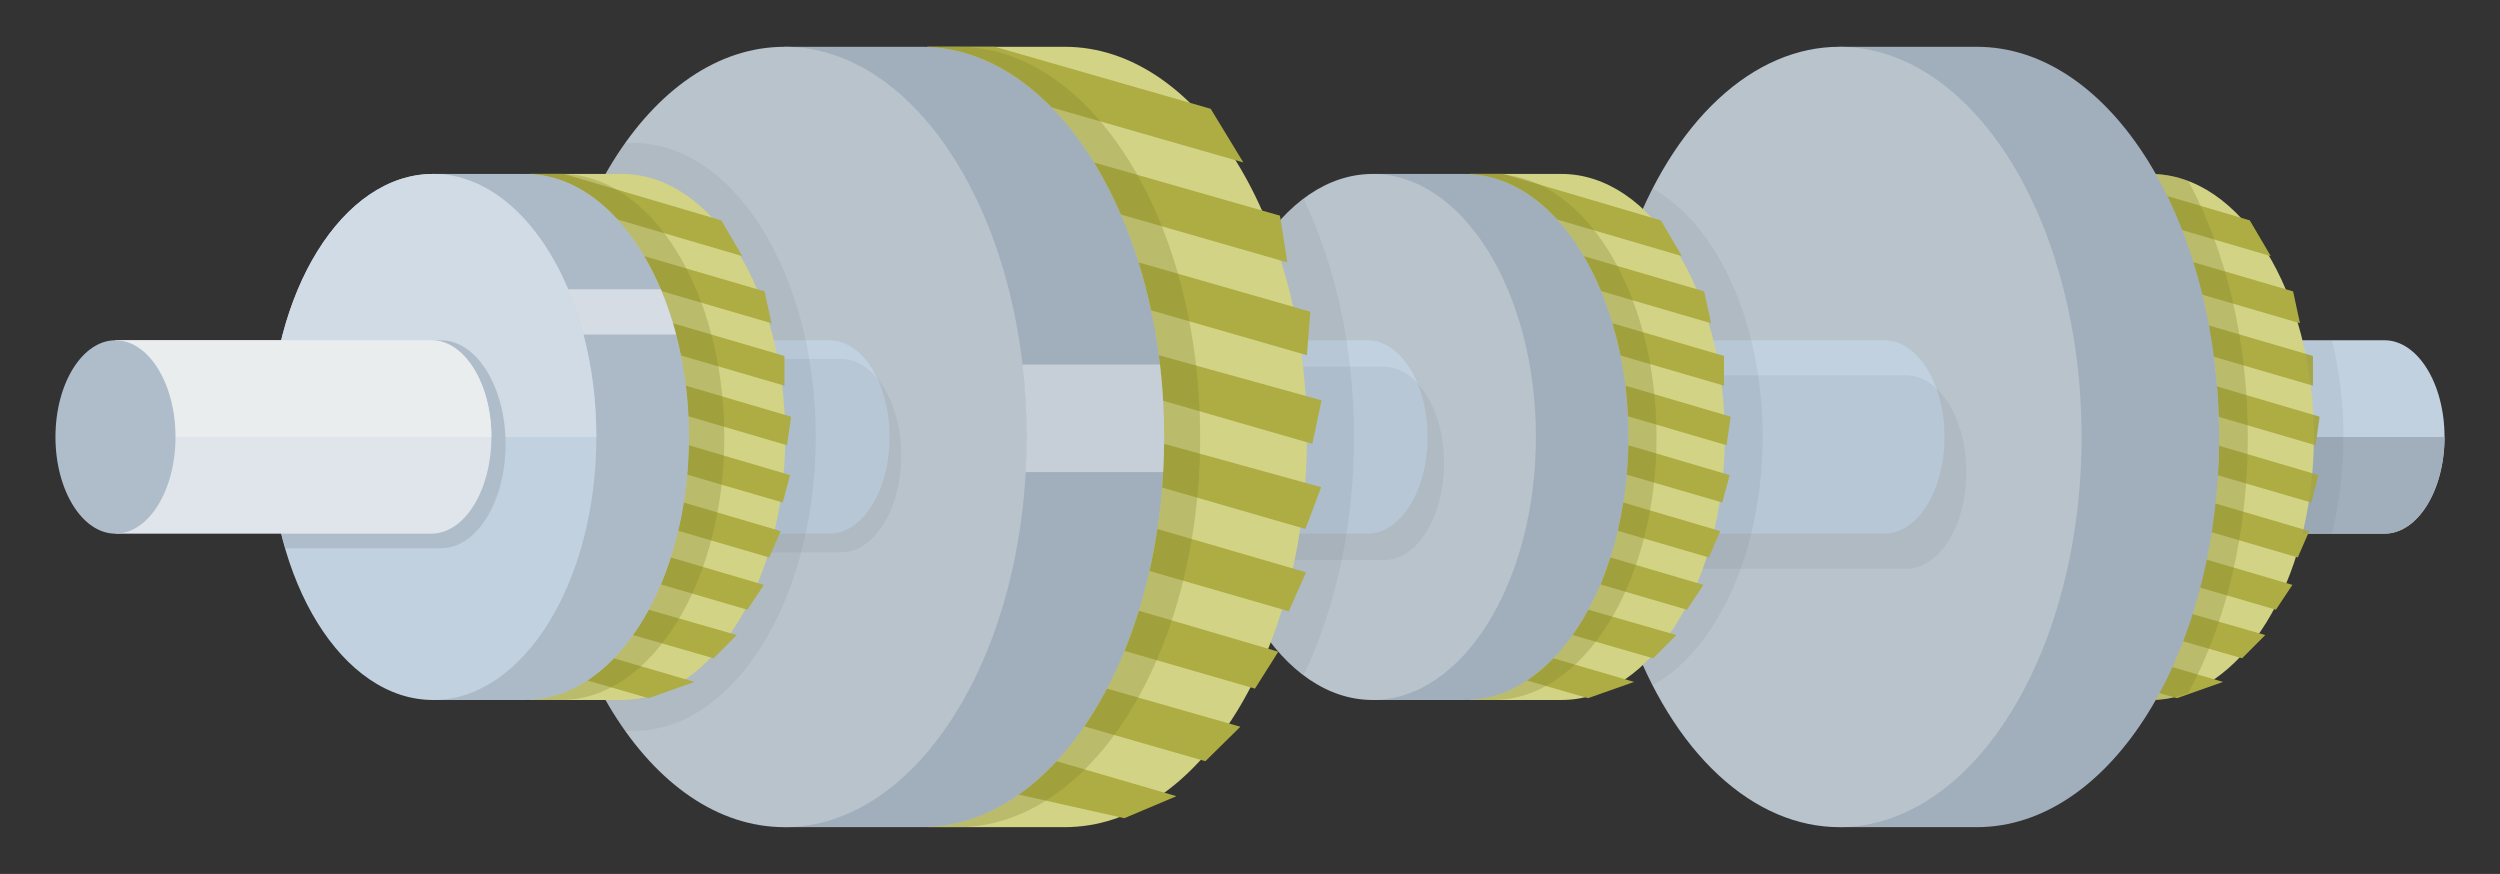 <?xml version="1.0" encoding="utf-8"?>
<!-- Generator: Adobe Illustrator 16.0.0, SVG Export Plug-In . SVG Version: 6.00 Build 0)  -->
<!DOCTYPE svg PUBLIC "-//W3C//DTD SVG 1.1//EN" "http://www.w3.org/Graphics/SVG/1.1/DTD/svg11.dtd">
<svg version="1.1" id="Layer_1" xmlns="http://www.w3.org/2000/svg" xmlns:xlink="http://www.w3.org/1999/xlink" x="0px" y="0px"
	 width="355.667px" height="124.333px" viewBox="0 0 355.667 124.333" enable-background="new 0 0 355.667 124.333"
	 xml:space="preserve">
<rect x="0" y="0" width="355.667" height="124.333" fill="#333333" stroke="none"/>
<g>
	<path fill="#C1D1E0" d="M294.296,48.409h44.937c4.72,0,8.542,6.16,8.542,13.757c0,7.596-3.822,13.756-8.542,13.756h-44.937"/>
	<path fill="#A1AFBC" d="M294.296,75.922h44.937c4.72,0,8.542-6.16,8.542-13.756h-53.479V75.922z"/>
	<path fill="#D2D384" d="M292.781,24.747h13.18c12.827,0,23.228,16.752,23.228,37.419c0,20.664-10.4,37.418-23.228,37.418h-13.18"/>
	<g>
		<path fill="#ADAD43" d="M311.574,41.411l15.639,4.574l-0.98-4.53l-17.145-5.021C309.996,37.981,310.835,39.632,311.574,41.411z"/>
		<path fill="#ADAD43" d="M305.308,31.226l17.748,5.209l-2.982-5.082l-22.396-6.605h-4.916v0.043
			C297.41,24.952,301.72,27.286,305.308,31.226z"/>
		<path fill="#ADAD43" d="M314.328,50.571l14.732,4.297v-4.224l-15.889-4.659C313.613,47.466,314.009,48.989,314.328,50.571z"/>
		<path fill="#ADAD43" d="M330.004,59.282l-14.979-4.414c0.18,1.424,0.289,2.877,0.359,4.354l14.041,4.121L330.004,59.282z"/>
		<path fill="#ADAD43" d="M315.445,63.342c-0.031,1.416-0.113,2.811-0.23,4.184l13.602,3.965l1.041-3.898L315.445,63.342z"/>
		<path fill="#ADAD43" d="M314.722,71.491c-0.217,1.369-0.479,2.711-0.787,4.016l12.961,3.801l1.629-3.749L314.722,71.491z"/>
		<path fill="#ADAD43" d="M312.884,79.307c-0.426,1.324-0.885,2.617-1.402,3.84l12.303,3.596l2.348-3.536L312.884,79.307z"/>
		<path fill="#ADAD43" d="M309.74,86.743c-0.697,1.279-1.441,2.482-2.234,3.598l11.467,3.312l3.297-3.306L309.74,86.743z"/>
		<path fill="#ADAD43" d="M301.017,96.805l8.695,2.521l6.554-2.312l-11.497-3.361C303.587,94.874,302.337,95.94,301.017,96.805z"/>
	</g>
	<path opacity="0.1" fill="#626C75" d="M329.188,62.167c0,4.859-0.581,9.496-1.628,13.756h4.204
		c1.047-4.26,1.628-8.896,1.628-13.756c0-4.859-0.581-9.498-1.628-13.757h-4.203C328.607,52.669,329.188,57.308,329.188,62.167z"/>
	<path opacity="0.6" fill="#DFE5EA" d="M315.1,51.856h-19.558c0.393,3.342,0.601,6.783,0.601,10.31c0,1.684-0.055,3.346-0.145,4.992
		h19.558c0.092-1.646,0.144-3.309,0.144-4.992C315.7,58.64,315.491,55.198,315.1,51.856z"/>
	<path fill="#A1AFBC" d="M261.685,6.657h19.558c19.031,0,34.457,24.85,34.457,55.509c0,30.656-15.426,55.51-34.457,55.51h-19.558"/>
	<path opacity="0.3" fill="#828431" d="M311.333,98.567c5.262-9.748,8.454-22.469,8.454-36.4c0-13.933-3.192-26.656-8.454-36.402
		c-1.49-0.568-3.036-0.904-4.622-0.986c5.583,9.865,8.988,22.984,8.988,37.388c0,14.402-3.405,27.521-8.989,37.387
		C308.297,99.471,309.843,99.135,311.333,98.567z"/>
	<ellipse fill="#B8C3CC" cx="261.682" cy="62.167" rx="34.461" ry="55.51"/>
	<path fill="#C1D1E0" d="M218.763,48.409h49.332c4.718,0,8.544,6.16,8.544,13.757c0,7.596-3.826,13.756-8.544,13.756h-49.332"/>
	<path opacity="0.1" fill="#626C75" d="M221.859,53.401h49.339c4.714,0,8.54,6.16,8.54,13.757c0,7.598-3.826,13.758-8.54,13.758
		h-49.339"/>
	<path fill="#D2D384" d="M208.975,24.747h13.18c12.827,0,23.228,16.752,23.228,37.419c0,20.664-10.4,37.418-23.228,37.418h-13.18"/>
	<path opacity="0.1" fill="#626C75" d="M235.109,26.821c-0.484,0.945-0.944,1.924-1.392,2.922
		c6.966,6.461,11.665,18.547,11.665,32.423c0,13.875-4.699,25.961-11.665,32.422c0.447,0.994,0.907,1.977,1.392,2.922
		c9.104-5.062,15.659-18.953,15.659-35.344C250.768,45.774,244.213,31.882,235.109,26.821z"/>
	<path fill="#A1AFBC" d="M195.279,24.747h13.185c12.826,0,23.227,16.752,23.227,37.419c0,20.664-10.4,37.418-23.227,37.418h-13.185"
		/>
	<path fill="#B8C3CC" d="M218.509,62.167c0,20.664-10.404,37.418-23.23,37.418c-12.832,0-23.23-16.754-23.23-37.418
		c0-20.667,10.398-37.419,23.23-37.419C208.105,24.747,218.509,41.499,218.509,62.167z"/>
	<path fill="#C1D1E0" d="M147.41,48.409h47.151c4.716,0,8.54,6.16,8.54,13.757c0,7.596-3.824,13.756-8.54,13.756H147.41"/>
	<path opacity="0.1" fill="#626C75" d="M172.048,62.167c0,15.004,5.497,27.912,13.412,33.873c4.491-9.375,7.168-21.117,7.168-33.873
		c0-12.759-2.677-24.503-7.17-33.876C177.545,34.253,172.048,47.159,172.048,62.167z"/>
	<path opacity="0.1" fill="#626C75" d="M149.748,52.175h47.148c4.717,0,8.541,6.158,8.541,13.753c0,7.6-3.824,13.758-8.541,13.758
		h-47.148"/>
	<g>
		<path fill="#ADAD43" d="M227.787,41.411l15.639,4.574l-0.98-4.53L225.3,36.435C226.208,37.981,227.048,39.632,227.787,41.411z"/>
		<path fill="#ADAD43" d="M221.521,31.226l17.748,5.209l-2.982-5.082l-22.396-6.605h-4.916v0.043
			C213.623,24.952,217.933,27.286,221.521,31.226z"/>
		<path fill="#ADAD43" d="M230.541,50.571l14.732,4.297v-4.224l-15.889-4.659C229.826,47.466,230.222,48.989,230.541,50.571z"/>
		<path fill="#ADAD43" d="M246.217,59.282l-14.979-4.414c0.18,1.424,0.289,2.877,0.359,4.354l14.041,4.121L246.217,59.282z"/>
		<path fill="#ADAD43" d="M231.658,63.342c-0.031,1.416-0.113,2.811-0.23,4.184l13.602,3.965l1.041-3.898L231.658,63.342z"/>
		<path fill="#ADAD43" d="M230.935,71.491c-0.217,1.369-0.479,2.711-0.787,4.016l12.961,3.801l1.629-3.749L230.935,71.491z"/>
		<path fill="#ADAD43" d="M229.097,79.307c-0.426,1.324-0.885,2.617-1.402,3.84l12.303,3.596l2.348-3.536L229.097,79.307z"/>
		<path fill="#ADAD43" d="M225.953,86.743c-0.697,1.279-1.441,2.482-2.234,3.598l11.467,3.312l3.297-3.306L225.953,86.743z"/>
		<path fill="#ADAD43" d="M217.23,96.805l8.695,2.521l6.554-2.312l-11.497-3.361C219.8,94.874,218.55,95.94,217.23,96.805z"/>
	</g>
	<path opacity="0.3" fill="#828431" d="M212.444,24.747h-3.98c12.826,0,23.227,16.752,23.227,37.419
		c0,20.664-10.4,37.418-23.227,37.418h3.98c12.825,0,23.226-16.754,23.226-37.418C235.669,41.499,225.269,24.747,212.444,24.747z"/>
	<path fill="#D2D384" d="M131.924,6.657h19.557c19.028,0,34.456,24.85,34.456,55.509c0,30.656-15.428,55.51-34.456,55.51h-19.557"/>
	<path fill="#A1AFBC" d="M111.609,6.657h19.555c19.03,0,34.461,24.85,34.461,55.509c0,30.656-15.431,55.51-34.461,55.51h-19.555"/>
	<g>
		<path fill="#ADAD43" d="M141.536,6.657h-9.611v0.029c6.492,0.225,12.543,3.35,17.672,8.592l27.288,7.834l-4.642-7.633
			L141.536,6.657z"/>
		<path fill="#ADAD43" d="M159.458,30.515l23.697,6.818l-1.058-6.653l-26.459-7.567C157.045,25.394,158.315,27.872,159.458,30.515z"
			/>
		<path fill="#ADAD43" d="M163.756,44.144l22.181,6.391l0.473-6.187l-24.431-7.015C162.664,39.524,163.255,41.798,163.756,44.144z"
			/>
		<path fill="#ADAD43" d="M165.472,57.009l21.231,6.132l1.309-6.186l-23.154-6.421C165.139,52.651,165.344,54.812,165.472,57.009z"
			/>
		<path fill="#ADAD43" d="M165.325,69.356l20.393,5.9l2.24-5.945l-22.352-6.17C165.583,65.245,165.492,67.317,165.325,69.356z"/>
		<path fill="#ADAD43" d="M163.534,81.233l19.815,5.729l2.454-5.539l-21.153-6.166C164.347,77.295,163.975,79.288,163.534,81.233z"
			/>
		<path fill="#ADAD43" d="M159.98,92.598l18.561,5.371l3.32-5.252l-19.845-5.83C161.404,88.86,160.726,90.77,159.98,92.598z"/>
		<path fill="#ADAD43" d="M154.257,103.34l17.228,4.955l4.973-4.904l-18.979-5.422C156.481,99.877,155.405,101.67,154.257,103.34z"
			/>
		<path fill="#ADAD43" d="M144.935,113.042l15.018,3.361l7.416-3.133l-17.062-4.975C148.618,110.12,146.822,111.717,144.935,113.042
			z"/>
	</g>
	<path opacity="0.3" fill="#828431" d="M136.283,6.657h-5.119c19.03,0,34.461,24.85,34.461,55.509
		c0,30.656-15.431,55.51-34.461,55.51h5.119c19.028,0,34.459-24.854,34.459-55.51C170.742,31.507,155.311,6.657,136.283,6.657z"/>
	<path fill="#B8C3CC" d="M146.063,62.167c0,30.656-15.425,55.51-34.454,55.51c-19.038,0-34.468-24.854-34.468-55.51
		c0-30.66,15.43-55.509,34.468-55.509C130.638,6.657,146.063,31.507,146.063,62.167z"/>
	<path fill="#C1D1E0" d="M110,48.409h8.017c4.721,0,8.543,6.16,8.543,13.757c0,7.596-3.822,13.756-8.543,13.756H110"/>
	<path opacity="0.1" fill="#626C75" d="M107.807,51.067h11.863c4.715,0,8.536,6.158,8.536,13.757c0,7.596-3.821,13.756-8.536,13.756
		h-14.422L107.807,51.067z"/>
	<path opacity="0.1" fill="#626C75" d="M90.095,20.343h-1.138C81.72,30.519,77.141,45.474,77.141,62.167
		c0,16.691,4.579,31.648,11.816,41.822h1.138c14.341,0,25.964-18.725,25.964-41.822C116.059,39.067,104.436,20.343,90.095,20.343z"
		/>
	<path fill="#D2D384" d="M75.303,24.747h13.182c12.826,0,23.231,16.752,23.231,37.419c0,20.664-10.405,37.418-23.231,37.418H75.303"
		/>
	<g>
		<path fill="#ADAD43" d="M94.116,41.411l15.638,4.574l-0.98-4.53l-17.145-5.021C92.538,37.981,93.377,39.632,94.116,41.411z"/>
		<path fill="#ADAD43" d="M87.85,31.226l17.747,5.209l-2.981-5.082l-22.397-6.605h-4.915v0.043
			C79.951,24.952,84.262,27.286,87.85,31.226z"/>
		<path fill="#ADAD43" d="M96.869,50.571l14.733,4.297v-4.224l-15.89-4.659C96.154,47.466,96.55,48.989,96.869,50.571z"/>
		<path fill="#ADAD43" d="M112.546,59.282l-14.979-4.414c0.18,1.424,0.289,2.877,0.358,4.354l14.042,4.121L112.546,59.282z"/>
		<path fill="#ADAD43" d="M97.986,63.342c-0.03,1.416-0.112,2.811-0.229,4.184l13.601,3.965l1.042-3.898L97.986,63.342z"/>
		<path fill="#ADAD43" d="M97.264,71.491c-0.218,1.369-0.479,2.711-0.787,4.016l12.96,3.801l1.629-3.749L97.264,71.491z"/>
		<path fill="#ADAD43" d="M95.426,79.307c-0.427,1.324-0.885,2.617-1.402,3.84l12.302,3.596l2.348-3.536L95.426,79.307z"/>
		<path fill="#ADAD43" d="M92.281,86.743c-0.696,1.279-1.44,2.482-2.234,3.598l11.468,3.312l3.296-3.306L92.281,86.743z"/>
		<path fill="#ADAD43" d="M83.559,96.805l8.695,2.521l6.554-2.312l-11.497-3.361C86.129,94.874,84.878,95.94,83.559,96.805z"/>
	</g>
	<path fill="#ACBAC8" d="M61.61,24.747h13.187c12.823,0,23.223,16.752,23.223,37.419c0,20.664-10.399,37.418-23.223,37.418H61.61"/>
	<path opacity="0.3" fill="#828431" d="M79.815,24.747h-5.019c12.823,0,23.223,16.752,23.223,37.419
		c0,20.664-10.399,37.418-23.223,37.418h5.019c12.826,0,23.228-16.754,23.228-37.418C103.042,41.499,92.641,24.747,79.815,24.747z"
		/>
	<path fill="#C1D1E0" d="M84.837,62.167c0,20.664-10.397,37.418-23.228,37.418c-12.835,0-23.235-16.754-23.235-37.418
		c0-20.667,10.4-37.419,23.235-37.419C74.44,24.747,84.837,41.499,84.837,62.167z"/>
	<path fill="#D0DBE5" d="M61.61,24.747c-12.835,0-23.235,16.752-23.235,37.419h46.463C84.837,41.499,74.44,24.747,61.61,24.747z"/>
	<path fill="#AFBDCB" d="M62.74,48.411H40.021c-1.051,4.26-1.646,8.893-1.646,13.755c0,5.666,0.811,11.02,2.206,15.832H62.74
		c5.072,0,9.185-6.623,9.185-14.795C71.924,55.032,67.812,48.411,62.74,48.411z"/>
	<path fill="#DFE5EA" d="M16.427,48.409h44.94c4.718,0,8.538,6.16,8.538,13.757c0,7.596-3.82,13.756-8.538,13.756h-44.94"/>
	<path fill="#EAEDEE" d="M61.368,48.409h-44.94v13.757h53.479C69.906,54.569,66.085,48.409,61.368,48.409z"/>
	<path fill="#AFBDCB" d="M24.97,62.167c0,7.596-3.823,13.756-8.543,13.756c-4.715,0-8.536-6.16-8.536-13.756
		c0-7.597,3.821-13.757,8.536-13.757C21.147,48.409,24.97,54.569,24.97,62.167z"/>
	<path opacity="0.6" fill="#DFE5EA" d="M165.023,51.856h-19.561c0.394,3.342,0.601,6.783,0.601,10.31
		c0,1.684-0.051,3.346-0.145,4.992h19.559c0.094-1.646,0.147-3.309,0.147-4.992C165.625,58.64,165.414,55.198,165.023,51.856z"/>
	<path opacity="0.8" fill="#DFE5EA" d="M83.01,47.591h13.184c-0.598-2.27-1.336-4.424-2.182-6.441H80.827
		C81.68,43.167,82.415,45.321,83.01,47.591z"/>
</g>
</svg>
